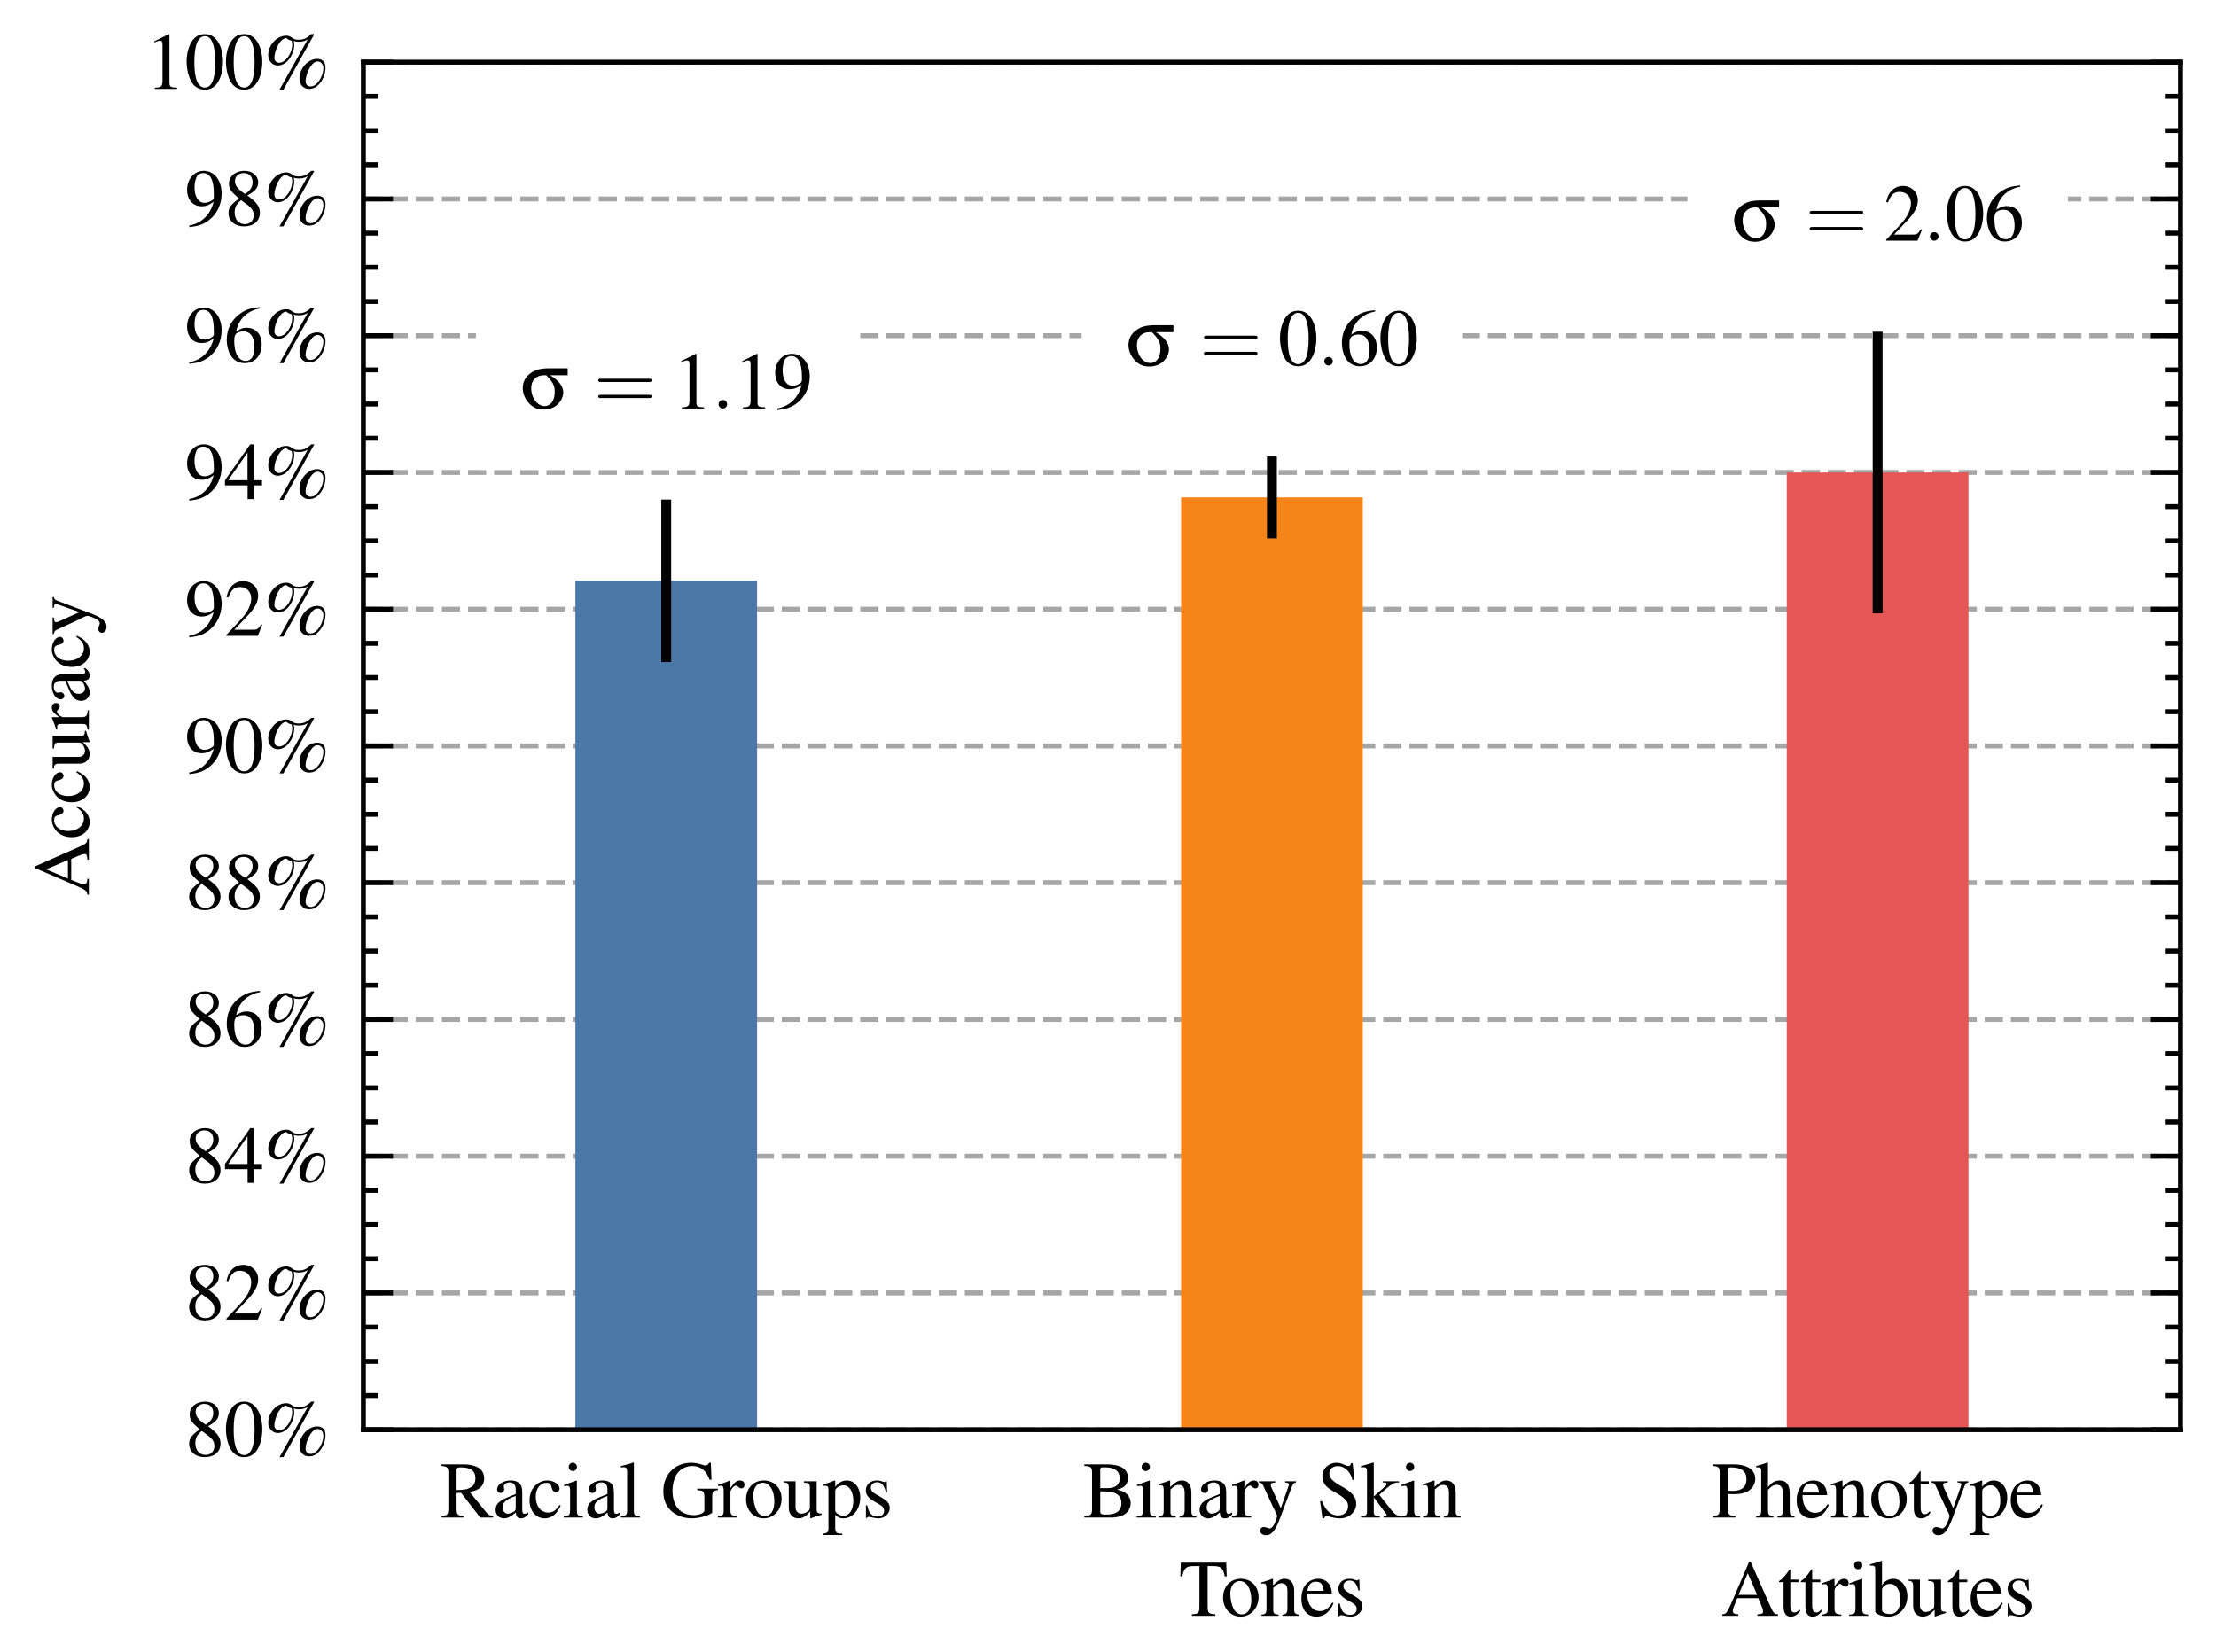 <?xml version="1.0" encoding="utf-8" standalone="no"?>
<!DOCTYPE svg PUBLIC "-//W3C//DTD SVG 1.1//EN"
  "http://www.w3.org/Graphics/SVG/1.1/DTD/svg11.dtd">
<svg height="167.424pt" version="1.1" viewBox="0 0 224.563 167.424" width="224.563pt" xmlns="http://www.w3.org/2000/svg" xmlns:xlink="http://www.w3.org/1999/xlink">
 <defs>
  <style type="text/css">*{stroke-linecap:butt;stroke-linejoin:round;}</style>
 </defs>
 <g id="figure_1">
  <g id="patch_1">
   <path d="M 0 167.424 
L 224.563 167.424 
L 224.563 0 
L 0 0 
z
" style="fill:#ffffff;"/>
  </g>
  <g id="axes_1">
   <g id="patch_2">
    <path d="M 36.823 144.902 
L 220.963 144.902 
L 220.963 6.302 
L 36.823 6.302 
z
" style="fill:#ffffff;"/>
   </g>
   <g id="matplotlib.axis_1">
    <g id="xtick_1">
     <g id="line2d_1">
      <path clip-path="url(#p37cbf5ead8)" d="M 67.513 144.902 
L 67.513 6.302 
" style="fill:none;stroke:#ffffff;stroke-dasharray:1.85,0.8;stroke-dashoffset:0;stroke-opacity:0.35;stroke-width:0.5;"/>
     </g>
     <g id="line2d_2"/>
     <g id="line2d_3"/>
     <g id="text_1">
      <!-- Racial Groups -->
      <g transform="translate(44.604 153.805)scale(0.08 -0.08)">
       <defs>
        <path d="M 4218 121 
C 3974 140 3846 204 3661 421 
L 2342 2035 
C 2771 2118 2963 2194 3174 2366 
C 3379 2532 3501 2800 3501 3100 
C 3501 3374 3418 3610 3251 3795 
C 3008 4057 2477 4224 1875 4224 
L 109 4224 
L 109 4102 
C 589 4051 653 3981 653 3528 
L 653 765 
C 653 236 589 159 109 121 
L 109 0 
L 1882 0 
L 1882 121 
C 1389 153 1306 236 1306 695 
L 1306 1952 
L 1664 1965 
L 3187 0 
L 4218 0 
L 4218 121 
z
M 1306 3756 
C 1306 3935 1376 3987 1632 3987 
C 2432 3987 2803 3711 2803 3110 
C 2803 2790 2669 2521 2438 2399 
C 2144 2233 1920 2195 1306 2182 
L 1306 3756 
z
" id="NimbusRomNo9L-Regu-52" transform="scale(0.016)"/>
        <path d="M 2829 422 
C 2720 332 2643 300 2547 300 
C 2400 300 2355 390 2355 672 
L 2355 1920 
C 2355 2252 2323 2438 2227 2592 
C 2086 2822 1811 2944 1434 2944 
C 832 2944 358 2630 358 2227 
C 358 2080 486 1952 634 1952 
C 787 1952 922 2080 922 2220 
C 922 2246 915 2278 909 2323 
C 896 2380 890 2432 890 2476 
C 890 2649 1094 2790 1350 2790 
C 1664 2790 1837 2604 1837 2259 
L 1837 1868 
C 851 1472 742 1420 467 1177 
C 326 1049 237 832 237 620 
C 237 217 518 -64 909 -64 
C 1190 -64 1453 70 1843 403 
C 1875 70 1990 -64 2253 -64 
C 2470 -64 2605 12 2829 256 
L 2829 422 
z
M 1837 787 
C 1837 588 1805 531 1670 454 
C 1517 364 1338 307 1203 307 
C 979 307 800 524 800 800 
L 800 825 
C 800 1203 1062 1433 1837 1715 
L 1837 787 
z
" id="NimbusRomNo9L-Regu-61" transform="scale(0.016)"/>
        <path d="M 2547 998 
C 2240 550 2010 396 1645 396 
C 1062 396 653 908 653 1644 
C 653 2303 1005 2758 1523 2758 
C 1754 2758 1837 2687 1901 2451 
L 1939 2310 
C 1990 2131 2106 2015 2240 2015 
C 2406 2015 2547 2137 2547 2284 
C 2547 2643 2099 2944 1562 2944 
C 1248 2944 922 2815 659 2585 
C 339 2303 160 1868 160 1363 
C 160 531 666 -64 1376 -64 
C 1664 -64 1920 38 2150 236 
C 2323 390 2445 563 2637 940 
L 2547 998 
z
" id="NimbusRomNo9L-Regu-63" transform="scale(0.016)"/>
        <path d="M 1120 2944 
L 128 2592 
L 128 2496 
L 179 2502 
C 256 2515 339 2521 397 2521 
C 550 2521 608 2419 608 2137 
L 608 652 
C 608 192 544 121 102 96 
L 102 0 
L 1619 0 
L 1619 96 
C 1197 128 1146 192 1146 652 
L 1146 2924 
L 1120 2944 
z
M 819 4352 
C 646 4352 499 4204 499 4025 
C 499 3846 640 3699 819 3699 
C 1005 3699 1152 3839 1152 4025 
C 1152 4204 1005 4352 819 4352 
z
" id="NimbusRomNo9L-Regu-69" transform="scale(0.016)"/>
        <path d="M 122 3987 
L 160 3987 
C 230 3993 307 4000 358 4000 
C 563 4000 627 3910 627 3609 
L 627 556 
C 627 211 538 128 134 96 
L 134 0 
L 1645 0 
L 1645 96 
C 1242 121 1165 185 1165 537 
L 1165 4358 
L 1139 4371 
C 806 4262 563 4198 122 4089 
L 122 3987 
z
" id="NimbusRomNo9L-Regu-6c" transform="scale(0.016)"/>
        <path d="M 4538 2291 
L 2906 2291 
L 2906 2176 
C 3181 2156 3258 2137 3334 2086 
C 3430 2028 3469 1881 3469 1606 
L 3469 569 
C 3469 364 3078 192 2618 192 
C 1574 192 934 921 934 2112 
C 934 2713 1114 3296 1395 3609 
C 1677 3923 2074 4095 2509 4095 
C 2867 4095 3181 3974 3430 3744 
C 3622 3565 3725 3392 3885 3001 
L 4032 3001 
L 3981 4352 
L 3840 4352 
C 3802 4230 3686 4140 3552 4140 
C 3488 4140 3386 4159 3270 4204 
C 2982 4300 2688 4352 2400 4352 
C 1120 4352 205 3411 205 2105 
C 205 1478 378 998 736 620 
C 1165 179 1779 -64 2483 -64 
C 3034 -64 3834 160 4090 384 
L 4090 1683 
C 4090 2060 4166 2144 4538 2176 
L 4538 2291 
z
" id="NimbusRomNo9L-Regu-47" transform="scale(0.016)"/>
        <path d="M 45 2496 
C 134 2515 192 2521 269 2521 
C 429 2521 486 2419 486 2137 
L 486 537 
C 486 217 442 172 32 96 
L 32 0 
L 1568 0 
L 1568 96 
C 1133 115 1024 211 1024 576 
L 1024 2016 
C 1024 2220 1299 2540 1472 2540 
C 1510 2540 1568 2508 1638 2444 
C 1741 2355 1811 2316 1894 2316 
C 2048 2316 2144 2425 2144 2604 
C 2144 2815 2010 2944 1792 2944 
C 1523 2944 1338 2796 1024 2342 
L 1024 2931 
L 992 2944 
C 653 2803 422 2720 45 2598 
L 45 2496 
z
" id="NimbusRomNo9L-Regu-72" transform="scale(0.016)"/>
        <path d="M 1600 2944 
C 768 2944 186 2329 186 1446 
C 186 582 781 -64 1587 -64 
C 2394 -64 3008 614 3008 1497 
C 3008 2336 2419 2944 1600 2944 
z
M 1517 2764 
C 2054 2764 2432 2150 2432 1273 
C 2432 550 2144 115 1664 115 
C 1414 115 1178 268 1043 524 
C 864 857 762 1305 762 1760 
C 762 2368 1062 2764 1517 2764 
z
" id="NimbusRomNo9L-Regu-6f" transform="scale(0.016)"/>
        <path d="M 3066 319 
L 3034 319 
C 2739 319 2669 390 2669 684 
L 2669 2880 
L 1658 2880 
L 1658 2771 
C 2054 2752 2131 2688 2131 2368 
L 2131 864 
C 2131 684 2099 595 2010 524 
C 1837 384 1638 307 1446 307 
C 1197 307 992 524 992 793 
L 992 2880 
L 58 2880 
L 58 2790 
C 365 2771 454 2675 454 2380 
L 454 768 
C 454 262 762 -64 1229 -64 
C 1466 -64 1715 38 1888 211 
L 2163 486 
L 2163 -45 
L 2189 -64 
C 2509 64 2739 134 3066 224 
L 3066 319 
z
" id="NimbusRomNo9L-Regu-75" transform="scale(0.016)"/>
        <path d="M 58 2515 
C 115 2521 160 2521 218 2521 
C 435 2521 480 2457 480 2157 
L 480 -839 
C 480 -1172 410 -1242 32 -1280 
L 32 -1389 
L 1581 -1389 
L 1581 -1280 
C 1101 -1274 1018 -1203 1018 -798 
L 1018 211 
C 1242 0 1395 -64 1664 -64 
C 2419 -64 3008 652 3008 1580 
C 3008 2374 2560 2944 1939 2944 
C 1581 2944 1299 2783 1018 2438 
L 1018 2931 
L 979 2944 
C 634 2809 410 2726 58 2617 
L 58 2515 
z
M 1018 2137 
C 1018 2329 1376 2559 1670 2559 
C 2144 2559 2458 2073 2458 1331 
C 2458 620 2144 140 1683 140 
C 1382 140 1018 371 1018 563 
L 1018 2137 
z
" id="NimbusRomNo9L-Regu-70" transform="scale(0.016)"/>
        <path d="M 2016 2009 
L 1990 2880 
L 1920 2880 
L 1907 2867 
C 1850 2822 1843 2815 1818 2815 
C 1779 2815 1715 2828 1645 2860 
C 1504 2918 1363 2944 1197 2944 
C 691 2944 326 2617 326 2155 
C 326 1796 531 1539 1075 1231 
L 1446 1019 
C 1670 891 1779 737 1779 538 
C 1779 256 1574 76 1248 76 
C 1030 76 832 160 710 301 
C 576 461 518 609 435 974 
L 333 974 
L 333 -26 
L 416 -26 
C 461 38 486 51 563 51 
C 621 51 710 38 858 0 
C 1037 -39 1210 -64 1325 -64 
C 1818 -64 2227 307 2227 756 
C 2227 1077 2074 1289 1690 1520 
L 998 1930 
C 819 2033 723 2193 723 2366 
C 723 2623 922 2803 1216 2803 
C 1581 2803 1773 2585 1920 2014 
L 2016 2009 
z
" id="NimbusRomNo9L-Regu-73" transform="scale(0.016)"/>
       </defs>
       <use transform="scale(0.996)" xlink:href="#NimbusRomNo9L-Regu-52"/>
       <use transform="translate(66.45 0)scale(0.996)" xlink:href="#NimbusRomNo9L-Regu-61"/>
       <use transform="translate(110.684 0)scale(0.996)" xlink:href="#NimbusRomNo9L-Regu-63"/>
       <use transform="translate(154.917 0)scale(0.996)" xlink:href="#NimbusRomNo9L-Regu-69"/>
       <use transform="translate(182.612 0)scale(0.996)" xlink:href="#NimbusRomNo9L-Regu-61"/>
       <use transform="translate(226.846 0)scale(0.996)" xlink:href="#NimbusRomNo9L-Regu-6c"/>
       <use transform="translate(279.448 0)scale(0.996)" xlink:href="#NimbusRomNo9L-Regu-47"/>
       <use transform="translate(351.378 0)scale(0.996)" xlink:href="#NimbusRomNo9L-Regu-72"/>
       <use transform="translate(384.553 0)scale(0.996)" xlink:href="#NimbusRomNo9L-Regu-6f"/>
       <use transform="translate(434.366 0)scale(0.996)" xlink:href="#NimbusRomNo9L-Regu-75"/>
       <use transform="translate(484.179 0)scale(0.996)" xlink:href="#NimbusRomNo9L-Regu-70"/>
       <use transform="translate(533.992 0)scale(0.996)" xlink:href="#NimbusRomNo9L-Regu-73"/>
      </g>
     </g>
    </g>
    <g id="xtick_2">
     <g id="line2d_4">
      <path clip-path="url(#p37cbf5ead8)" d="M 128.893 144.902 
L 128.893 6.302 
" style="fill:none;stroke:#ffffff;stroke-dasharray:1.85,0.8;stroke-dashoffset:0;stroke-opacity:0.35;stroke-width:0.5;"/>
     </g>
     <g id="line2d_5"/>
     <g id="line2d_6"/>
     <g id="text_2">
      <!-- \begin{center}Binary Skin\\Tones\end{center} -->
      <g transform="translate(109.741 153.805)scale(0.08 -0.08)">
       <defs>
        <path d="M 109 4224 
L 109 4102 
C 646 4070 723 4000 723 3528 
L 723 695 
C 723 223 640 140 109 121 
L 109 0 
L 2246 0 
C 2746 0 3200 134 3437 351 
C 3667 555 3795 842 3795 1148 
C 3795 1429 3680 1684 3482 1869 
C 3290 2041 3117 2118 2701 2220 
C 3034 2303 3168 2367 3322 2500 
C 3482 2641 3578 2877 3578 3138 
C 3578 3853 3008 4224 1901 4224 
L 109 4224 
z
M 1376 2080 
C 1997 2080 2291 2048 2522 1952 
C 2886 1799 3059 1544 3059 1142 
C 3059 798 2925 549 2669 402 
C 2464 287 2202 236 1779 236 
C 1466 236 1376 294 1376 498 
L 1376 2080 
z
M 1376 2335 
L 1376 3795 
C 1376 3929 1421 3987 1517 3987 
L 1798 3987 
C 2534 3987 2925 3680 2925 3113 
C 2925 2615 2586 2335 1984 2335 
L 1376 2335 
z
" id="NimbusRomNo9L-Regu-42" transform="scale(0.016)"/>
        <path d="M 102 2547 
C 141 2566 205 2572 275 2572 
C 454 2572 512 2476 512 2163 
L 512 576 
C 512 211 442 121 115 96 
L 115 0 
L 1472 0 
L 1472 96 
C 1146 121 1050 198 1050 428 
L 1050 2227 
C 1357 2515 1498 2591 1709 2591 
C 2022 2591 2176 2393 2176 1971 
L 2176 633 
C 2176 230 2093 121 1773 96 
L 1773 0 
L 3104 0 
L 3104 96 
C 2790 128 2714 204 2714 518 
L 2714 1984 
C 2714 2585 2432 2944 1958 2944 
C 1664 2944 1466 2835 1030 2425 
L 1030 2931 
L 986 2944 
C 672 2828 454 2758 102 2655 
L 102 2547 
z
" id="NimbusRomNo9L-Regu-6e" transform="scale(0.016)"/>
        <path d="M 3040 2880 
L 2176 2880 
L 2176 2783 
C 2381 2783 2483 2726 2483 2623 
C 2483 2597 2477 2559 2458 2514 
L 1837 741 
L 1101 2366 
C 1062 2456 1037 2540 1037 2610 
C 1037 2726 1133 2771 1408 2783 
L 1408 2880 
L 90 2880 
L 90 2790 
C 256 2764 365 2694 416 2585 
L 1146 1005 
L 1165 953 
L 1261 761 
C 1440 439 1542 208 1542 112 
C 1542 15 1395 -389 1286 -582 
C 1197 -749 1056 -871 966 -871 
C 928 -871 870 -858 806 -826 
C 685 -781 576 -755 467 -755 
C 320 -755 192 -884 192 -1037 
C 192 -1248 397 -1408 666 -1408 
C 1094 -1408 1402 -1050 1747 -126 
L 2733 2495 
C 2816 2700 2886 2764 3040 2783 
L 3040 2880 
z
" id="NimbusRomNo9L-Regu-79" transform="scale(0.016)"/>
        <path d="M 2861 4313 
L 2726 4313 
C 2701 4166 2630 4095 2522 4095 
C 2458 4095 2349 4121 2240 4172 
C 2003 4300 1766 4352 1562 4352 
C 1286 4352 1005 4243 794 4057 
C 570 3859 454 3590 454 3257 
C 454 2745 736 2387 1453 2009 
C 1914 1766 2246 1504 2406 1260 
C 2464 1177 2496 1043 2496 889 
C 2496 460 2176 166 1709 166 
C 1139 166 736 518 416 1299 
L 269 1299 
L 461 -58 
L 602 -58 
C 608 38 685 128 781 128 
C 851 128 960 102 1082 57 
C 1325 -13 1581 -64 1837 -64 
C 2573 -64 3142 441 3142 1100 
C 3142 1625 2790 2041 1946 2496 
C 1274 2867 1005 3148 1005 3494 
C 1005 3846 1274 4089 1670 4089 
C 1958 4089 2227 3968 2451 3737 
C 2650 3533 2739 3366 2842 2988 
L 3002 2988 
L 2861 4313 
z
" id="NimbusRomNo9L-Regu-53" transform="scale(0.016)"/>
        <path d="M 45 3987 
C 128 3993 186 4000 250 4000 
C 461 4000 525 3916 525 3609 
L 525 524 
C 525 192 506 172 45 96 
L 45 0 
L 1542 0 
L 1542 96 
L 1414 102 
C 1158 115 1062 204 1062 428 
L 1062 1606 
L 1958 409 
L 1978 384 
C 1990 364 2003 345 2022 326 
C 2074 262 2093 224 2093 192 
C 2093 134 2035 96 1958 96 
L 1837 96 
L 1837 0 
L 3232 0 
L 3232 96 
C 2950 115 2752 236 2483 563 
L 1504 1804 
L 1690 1977 
C 2144 2400 2541 2694 2726 2745 
C 2822 2771 2912 2783 3021 2783 
L 3072 2783 
L 3072 2880 
L 1766 2880 
L 1766 2790 
C 2016 2783 2086 2758 2086 2668 
C 2086 2617 2029 2528 1939 2451 
L 1062 1670 
L 1062 4358 
L 1037 4371 
C 794 4294 608 4243 237 4140 
L 45 4089 
L 45 3987 
z
" id="NimbusRomNo9L-Regu-6b" transform="scale(0.016)"/>
        <path d="M 1626 3955 
L 1626 765 
C 1626 223 1555 153 1024 121 
L 1024 0 
L 2893 0 
L 2893 121 
C 2368 147 2278 230 2278 695 
L 2278 3955 
L 2624 3955 
C 3354 3955 3494 3840 3642 3138 
L 3795 3138 
L 3757 4224 
L 147 4224 
L 109 3138 
L 262 3138 
C 416 3834 563 3955 1280 3955 
L 1626 3955 
z
" id="NimbusRomNo9L-Regu-54" transform="scale(0.016)"/>
        <path d="M 2611 1052 
C 2304 564 2029 377 1619 377 
C 1254 377 979 564 794 930 
C 678 1174 634 1386 621 1779 
L 2592 1779 
C 2541 2193 2477 2377 2317 2580 
C 2125 2809 1830 2944 1498 2944 
C 1178 2944 877 2828 634 2612 
C 333 2351 160 1900 160 1374 
C 160 486 621 -64 1357 -64 
C 1965 -64 2445 313 2714 1007 
L 2611 1052 
z
M 634 1984 
C 704 2478 922 2713 1312 2713 
C 1702 2713 1856 2535 1939 1984 
L 634 1984 
z
" id="NimbusRomNo9L-Regu-65" transform="scale(0.016)"/>
       </defs>
       <use transform="scale(0.996)" xlink:href="#NimbusRomNo9L-Regu-42"/>
       <use transform="translate(66.45 0)scale(0.996)" xlink:href="#NimbusRomNo9L-Regu-69"/>
       <use transform="translate(94.145 0)scale(0.996)" xlink:href="#NimbusRomNo9L-Regu-6e"/>
       <use transform="translate(143.958 0)scale(0.996)" xlink:href="#NimbusRomNo9L-Regu-61"/>
       <use transform="translate(188.192 0)scale(0.996)" xlink:href="#NimbusRomNo9L-Regu-72"/>
       <use transform="translate(221.367 0)scale(0.996)" xlink:href="#NimbusRomNo9L-Regu-79"/>
       <use transform="translate(296.087 0)scale(0.996)" xlink:href="#NimbusRomNo9L-Regu-53"/>
       <use transform="translate(351.479 0)scale(0.996)" xlink:href="#NimbusRomNo9L-Regu-6b"/>
       <use transform="translate(401.292 0)scale(0.996)" xlink:href="#NimbusRomNo9L-Regu-69"/>
       <use transform="translate(428.987 0)scale(0.996)" xlink:href="#NimbusRomNo9L-Regu-6e"/>
       <use transform="translate(121.642 -124.533)scale(0.996)" xlink:href="#NimbusRomNo9L-Regu-54"/>
       <use transform="translate(174.544 -124.533)scale(0.996)" xlink:href="#NimbusRomNo9L-Regu-6f"/>
       <use transform="translate(224.358 -124.533)scale(0.996)" xlink:href="#NimbusRomNo9L-Regu-6e"/>
       <use transform="translate(274.171 -124.533)scale(0.996)" xlink:href="#NimbusRomNo9L-Regu-65"/>
       <use transform="translate(318.404 -124.533)scale(0.996)" xlink:href="#NimbusRomNo9L-Regu-73"/>
      </g>
     </g>
    </g>
    <g id="xtick_3">
     <g id="line2d_7">
      <path clip-path="url(#p37cbf5ead8)" d="M 190.273 144.902 
L 190.273 6.302 
" style="fill:none;stroke:#ffffff;stroke-dasharray:1.85,0.8;stroke-dashoffset:0;stroke-opacity:0.35;stroke-width:0.5;"/>
     </g>
     <g id="line2d_8"/>
     <g id="line2d_9"/>
     <g id="text_3">
      <!-- \begin{center}Phenotype\\Attributes\end{center} -->
      <g transform="translate(173.449 153.805)scale(0.08 -0.08)">
       <defs>
        <path d="M 1293 1875 
C 1459 1862 1568 1855 1734 1855 
C 2234 1855 2579 1919 2854 2073 
C 3238 2276 3469 2661 3469 3077 
C 3469 3343 3379 3583 3206 3766 
C 2950 4044 2394 4224 1792 4224 
L 102 4224 
L 102 4102 
C 576 4051 640 3987 640 3528 
L 640 765 
C 640 230 589 166 102 121 
L 102 0 
L 1894 0 
L 1894 121 
C 1389 140 1293 230 1293 695 
L 1293 1875 
z
M 1293 3772 
C 1293 3942 1338 3987 1510 3987 
C 2374 3987 2771 3690 2771 3040 
C 2771 2427 2394 2112 1658 2112 
C 1530 2112 1440 2118 1293 2130 
L 1293 3772 
z
" id="NimbusRomNo9L-Regu-50" transform="scale(0.016)"/>
        <path d="M 1005 2195 
C 1274 2489 1466 2598 1715 2598 
C 2035 2598 2195 2368 2195 1920 
L 2195 652 
C 2195 217 2131 134 1760 96 
L 1760 0 
L 3117 0 
L 3117 96 
C 2771 160 2733 211 2733 652 
L 2733 1926 
C 2733 2598 2464 2944 1946 2944 
C 1568 2944 1299 2790 1005 2406 
L 1005 4352 
L 973 4371 
C 755 4294 595 4243 237 4140 
L 64 4089 
L 64 3987 
C 90 3993 109 3993 141 3993 
C 416 3993 467 3942 467 3667 
L 467 652 
C 467 204 429 147 58 96 
L 58 0 
L 1440 0 
L 1440 96 
C 1069 134 1005 211 1005 652 
L 1005 2195 
z
" id="NimbusRomNo9L-Regu-68" transform="scale(0.016)"/>
        <path d="M 1632 2880 
L 986 2880 
L 986 3622 
C 986 3686 979 3705 941 3705 
C 896 3648 858 3590 813 3526 
C 570 3174 294 2867 192 2841 
C 122 2796 83 2751 83 2719 
C 83 2700 90 2687 109 2675 
L 448 2675 
L 448 748 
C 448 211 640 -64 1018 -64 
C 1331 -64 1574 89 1786 422 
L 1702 492 
C 1568 332 1459 268 1318 268 
C 1082 268 986 441 986 844 
L 986 2675 
L 1632 2675 
L 1632 2880 
z
" id="NimbusRomNo9L-Regu-74" transform="scale(0.016)"/>
        <path d="M 4518 121 
C 4230 141 4166 205 3942 686 
L 2349 4288 
L 2221 4288 
L 890 1187 
C 480 238 403 134 96 121 
L 96 0 
L 1363 0 
L 1363 121 
C 1056 121 928 205 928 387 
C 928 465 947 556 979 641 
L 1274 1401 
L 2950 1401 
L 3213 777 
C 3290 602 3334 433 3334 342 
C 3334 179 3226 128 2886 121 
L 2886 0 
L 4518 0 
L 4518 121 
z
M 1382 1664 
L 2118 3392 
L 2861 1664 
L 1382 1664 
z
" id="NimbusRomNo9L-Regu-41" transform="scale(0.016)"/>
        <path d="M 979 4358 
L 947 4371 
C 678 4275 506 4224 205 4140 
L 19 4089 
L 19 3987 
C 58 3993 83 3993 128 3993 
C 384 3993 442 3936 442 3667 
L 442 345 
C 442 147 986 -64 1498 -64 
C 2342 -64 2995 639 2995 1555 
C 2995 2342 2509 2944 1869 2944 
C 1478 2944 1107 2713 979 2399 
L 979 4358 
z
M 979 2060 
C 979 2310 1280 2540 1613 2540 
C 2112 2540 2432 2041 2432 1260 
C 2432 550 2125 140 1600 140 
C 1267 140 979 287 979 447 
L 979 2060 
z
" id="NimbusRomNo9L-Regu-62" transform="scale(0.016)"/>
       </defs>
       <use transform="scale(0.996)" xlink:href="#NimbusRomNo9L-Regu-50"/>
       <use transform="translate(55.392 0)scale(0.996)" xlink:href="#NimbusRomNo9L-Regu-68"/>
       <use transform="translate(105.205 0)scale(0.996)" xlink:href="#NimbusRomNo9L-Regu-65"/>
       <use transform="translate(149.438 0)scale(0.996)" xlink:href="#NimbusRomNo9L-Regu-6e"/>
       <use transform="translate(199.252 0)scale(0.996)" xlink:href="#NimbusRomNo9L-Regu-6f"/>
       <use transform="translate(249.065 0)scale(0.996)" xlink:href="#NimbusRomNo9L-Regu-74"/>
       <use transform="translate(276.76 0)scale(0.996)" xlink:href="#NimbusRomNo9L-Regu-79"/>
       <use transform="translate(326.573 0)scale(0.996)" xlink:href="#NimbusRomNo9L-Regu-70"/>
       <use transform="translate(376.386 0)scale(0.996)" xlink:href="#NimbusRomNo9L-Regu-65"/>
       <use transform="translate(12.056 -124.533)scale(0.996)" xlink:href="#NimbusRomNo9L-Regu-41"/>
       <use transform="translate(83.986 -124.533)scale(0.996)" xlink:href="#NimbusRomNo9L-Regu-74"/>
       <use transform="translate(111.681 -124.533)scale(0.996)" xlink:href="#NimbusRomNo9L-Regu-74"/>
       <use transform="translate(139.377 -124.533)scale(0.996)" xlink:href="#NimbusRomNo9L-Regu-72"/>
       <use transform="translate(172.552 -124.533)scale(0.996)" xlink:href="#NimbusRomNo9L-Regu-69"/>
       <use transform="translate(200.247 -124.533)scale(0.996)" xlink:href="#NimbusRomNo9L-Regu-62"/>
       <use transform="translate(248.068 -124.533)scale(0.996)" xlink:href="#NimbusRomNo9L-Regu-75"/>
       <use transform="translate(297.881 -124.533)scale(0.996)" xlink:href="#NimbusRomNo9L-Regu-74"/>
       <use transform="translate(325.576 -124.533)scale(0.996)" xlink:href="#NimbusRomNo9L-Regu-65"/>
       <use transform="translate(369.81 -124.533)scale(0.996)" xlink:href="#NimbusRomNo9L-Regu-73"/>
      </g>
     </g>
    </g>
    <g id="xtick_4">
     <g id="line2d_10"/>
     <g id="line2d_11"/>
    </g>
    <g id="xtick_5">
     <g id="line2d_12"/>
     <g id="line2d_13"/>
    </g>
    <g id="xtick_6">
     <g id="line2d_14"/>
     <g id="line2d_15"/>
    </g>
    <g id="xtick_7">
     <g id="line2d_16"/>
     <g id="line2d_17"/>
    </g>
    <g id="xtick_8">
     <g id="line2d_18"/>
     <g id="line2d_19"/>
    </g>
    <g id="xtick_9">
     <g id="line2d_20"/>
     <g id="line2d_21"/>
    </g>
    <g id="xtick_10">
     <g id="line2d_22"/>
     <g id="line2d_23"/>
    </g>
    <g id="xtick_11">
     <g id="line2d_24"/>
     <g id="line2d_25"/>
    </g>
    <g id="xtick_12">
     <g id="line2d_26"/>
     <g id="line2d_27"/>
    </g>
    <g id="xtick_13">
     <g id="line2d_28"/>
     <g id="line2d_29"/>
    </g>
    <g id="xtick_14">
     <g id="line2d_30"/>
     <g id="line2d_31"/>
    </g>
    <g id="xtick_15">
     <g id="line2d_32"/>
     <g id="line2d_33"/>
    </g>
   </g>
   <g id="matplotlib.axis_2">
    <g id="ytick_1">
     <g id="line2d_34">
      <path clip-path="url(#p37cbf5ead8)" d="M 36.823 144.902 
L 220.963 144.902 
" style="fill:none;stroke:#000000;stroke-dasharray:1.85,0.8;stroke-dashoffset:0;stroke-opacity:0.35;stroke-width:0.5;"/>
     </g>
     <g id="line2d_35">
      <defs>
       <path d="M 0 0 
L 3 0 
" id="mddcc205ebd" style="stroke:#000000;stroke-width:0.5;"/>
      </defs>
      <g>
       <use style="stroke:#000000;stroke-width:0.5;" x="36.823" xlink:href="#mddcc205ebd" y="144.902"/>
      </g>
     </g>
     <g id="line2d_36">
      <defs>
       <path d="M 0 0 
L -3 0 
" id="m60b302b17a" style="stroke:#000000;stroke-width:0.5;"/>
      </defs>
      <g>
       <use style="stroke:#000000;stroke-width:0.5;" x="220.963" xlink:href="#m60b302b17a" y="144.902"/>
      </g>
     </g>
     <g id="text_4">
      <!-- $80\%$ -->
      <g transform="translate(18.714 147.604)scale(0.08 -0.08)">
       <defs>
        <path d="M 1856 2400 
C 2490 2739 2714 3008 2714 3443 
C 2714 3968 2253 4352 1613 4352 
C 915 4352 397 3923 397 3341 
C 397 2924 518 2739 1190 2150 
C 499 1625 358 1427 358 992 
C 358 371 864 -64 1587 -64 
C 2355 -64 2848 358 2848 1017 
C 2848 1510 2630 1824 1856 2400 
z
M 1741 1740 
C 2208 1408 2362 1177 2362 819 
C 2362 403 2074 115 1658 115 
C 1171 115 845 486 845 1043 
C 845 1452 986 1721 1357 2022 
L 1741 1740 
z
M 1670 2515 
C 1101 2886 870 3180 870 3539 
C 870 3910 1158 4172 1562 4172 
C 1997 4172 2272 3891 2272 3449 
C 2272 3084 2093 2796 1728 2553 
C 1696 2534 1696 2534 1670 2515 
z
" id="NimbusRomNo9L-Regu-38" transform="scale(0.016)"/>
        <path d="M 1626 4352 
C 1274 4352 1005 4243 768 4019 
C 397 3661 154 2924 154 2176 
C 154 1478 365 729 666 371 
C 902 89 1229 -64 1600 -64 
C 1926 -64 2202 44 2432 268 
C 2803 620 3046 1363 3046 2137 
C 3046 3449 2464 4352 1626 4352 
z
M 1606 4185 
C 2144 4185 2432 3462 2432 2124 
C 2432 787 2150 102 1600 102 
C 1050 102 768 787 768 2118 
C 768 3475 1056 4185 1606 4185 
z
" id="NimbusRomNo9L-Regu-30" transform="scale(0.016)"/>
        <path d="M 4282 2380 
C 3558 2380 2874 1630 2874 827 
C 2874 326 3181 0 3642 0 
C 3930 0 4166 102 4390 326 
C 4730 673 4941 1193 4941 1694 
C 4941 2131 4698 2380 4282 2380 
z
M 4326 2176 
C 4570 2176 4774 1944 4774 1662 
C 4774 1296 4614 859 4371 558 
C 4166 301 3981 192 3750 192 
C 3520 192 3360 358 3360 602 
C 3360 943 3539 1469 3776 1803 
C 3949 2060 4128 2176 4326 2176 
z
M 4058 4352 
L 3808 4352 
C 3462 4017 3206 3904 2810 3904 
C 2554 3904 2406 3950 2253 4084 
C 2086 4191 2003 4224 1805 4224 
C 1075 4224 390 3487 390 2671 
C 390 2221 730 1856 1146 1856 
C 1421 1856 1709 1984 1920 2208 
C 2253 2549 2458 3056 2458 3525 
C 2458 3615 2445 3692 2413 3807 
C 2528 3763 2643 3743 2829 3743 
C 3110 3743 3277 3788 3533 3930 
L 1286 -64 
L 1594 -64 
L 4058 4352 
z
M 2240 3862 
C 2278 3733 2298 3636 2298 3546 
C 2298 2816 1773 2073 1254 2073 
C 1030 2073 877 2235 877 2467 
C 877 2738 1005 3177 1178 3500 
C 1363 3814 1606 4031 1805 4031 
C 1837 4031 1850 4025 1888 3993 
C 1978 3910 2054 3878 2240 3827 
L 2240 3862 
z
" id="NimbusRomNo9L-Regu-25" transform="scale(0.016)"/>
       </defs>
       <use transform="scale(0.996)" xlink:href="#NimbusRomNo9L-Regu-38"/>
       <use transform="translate(49.813 0)scale(0.996)" xlink:href="#NimbusRomNo9L-Regu-30"/>
       <use transform="translate(99.626 0)scale(0.996)" xlink:href="#NimbusRomNo9L-Regu-25"/>
      </g>
     </g>
    </g>
    <g id="ytick_2">
     <g id="line2d_37">
      <path clip-path="url(#p37cbf5ead8)" d="M 36.823 131.042 
L 220.963 131.042 
" style="fill:none;stroke:#000000;stroke-dasharray:1.85,0.8;stroke-dashoffset:0;stroke-opacity:0.35;stroke-width:0.5;"/>
     </g>
     <g id="line2d_38">
      <g>
       <use style="stroke:#000000;stroke-width:0.5;" x="36.823" xlink:href="#mddcc205ebd" y="131.042"/>
      </g>
     </g>
     <g id="line2d_39">
      <g>
       <use style="stroke:#000000;stroke-width:0.5;" x="220.963" xlink:href="#m60b302b17a" y="131.042"/>
      </g>
     </g>
     <g id="text_5">
      <!-- $82\%$ -->
      <g transform="translate(18.714 133.744)scale(0.08 -0.08)">
       <defs>
        <path d="M 3040 879 
L 2957 912 
C 2720 544 2637 486 2349 486 
L 819 486 
L 1894 1621 
C 2464 2221 2714 2711 2714 3214 
C 2714 3858 2195 4352 1530 4352 
C 1178 4352 845 4211 608 3955 
C 403 3736 307 3530 198 3072 
L 333 3039 
C 589 3671 819 3878 1261 3878 
C 1798 3878 2163 3510 2163 2969 
C 2163 2466 1869 1866 1331 1292 
L 192 76 
L 192 0 
L 2688 0 
L 3040 879 
z
" id="NimbusRomNo9L-Regu-32" transform="scale(0.016)"/>
       </defs>
       <use transform="scale(0.996)" xlink:href="#NimbusRomNo9L-Regu-38"/>
       <use transform="translate(49.813 0)scale(0.996)" xlink:href="#NimbusRomNo9L-Regu-32"/>
       <use transform="translate(99.626 0)scale(0.996)" xlink:href="#NimbusRomNo9L-Regu-25"/>
      </g>
     </g>
    </g>
    <g id="ytick_3">
     <g id="line2d_40">
      <path clip-path="url(#p37cbf5ead8)" d="M 36.823 117.182 
L 220.963 117.182 
" style="fill:none;stroke:#000000;stroke-dasharray:1.85,0.8;stroke-dashoffset:0;stroke-opacity:0.35;stroke-width:0.5;"/>
     </g>
     <g id="line2d_41">
      <g>
       <use style="stroke:#000000;stroke-width:0.5;" x="36.823" xlink:href="#mddcc205ebd" y="117.182"/>
      </g>
     </g>
     <g id="line2d_42">
      <g>
       <use style="stroke:#000000;stroke-width:0.5;" x="220.963" xlink:href="#m60b302b17a" y="117.182"/>
      </g>
     </g>
     <g id="text_6">
      <!-- $84\%$ -->
      <g transform="translate(18.714 119.884)scale(0.08 -0.08)">
       <defs>
        <path d="M 3021 1497 
L 2368 1497 
L 2368 4352 
L 2086 4352 
L 77 1497 
L 77 1088 
L 1875 1088 
L 1875 0 
L 2368 0 
L 2368 1088 
L 3021 1088 
L 3021 1497 
z
M 1869 1497 
L 333 1497 
L 1869 3697 
L 1869 1497 
z
" id="NimbusRomNo9L-Regu-34" transform="scale(0.016)"/>
       </defs>
       <use transform="scale(0.996)" xlink:href="#NimbusRomNo9L-Regu-38"/>
       <use transform="translate(49.813 0)scale(0.996)" xlink:href="#NimbusRomNo9L-Regu-34"/>
       <use transform="translate(99.626 0)scale(0.996)" xlink:href="#NimbusRomNo9L-Regu-25"/>
      </g>
     </g>
    </g>
    <g id="ytick_4">
     <g id="line2d_43">
      <path clip-path="url(#p37cbf5ead8)" d="M 36.823 103.322 
L 220.963 103.322 
" style="fill:none;stroke:#000000;stroke-dasharray:1.85,0.8;stroke-dashoffset:0;stroke-opacity:0.35;stroke-width:0.5;"/>
     </g>
     <g id="line2d_44">
      <g>
       <use style="stroke:#000000;stroke-width:0.5;" x="36.823" xlink:href="#mddcc205ebd" y="103.322"/>
      </g>
     </g>
     <g id="line2d_45">
      <g>
       <use style="stroke:#000000;stroke-width:0.5;" x="220.963" xlink:href="#m60b302b17a" y="103.322"/>
      </g>
     </g>
     <g id="text_7">
      <!-- $86\%$ -->
      <g transform="translate(18.714 106.024)scale(0.08 -0.08)">
       <defs>
        <path d="M 2854 4390 
C 2125 4326 1754 4204 1286 3878 
C 595 3385 218 2655 218 1801 
C 218 1248 390 688 666 369 
C 909 89 1254 -64 1651 -64 
C 2445 -64 2995 541 2995 1420 
C 2995 2234 2528 2752 1792 2752 
C 1510 2752 1376 2707 973 2463 
C 1146 3430 1862 4121 2867 4288 
L 2854 4390 
z
M 1549 2457 
C 2099 2457 2419 1999 2419 1203 
C 2419 503 2170 115 1722 115 
C 1158 115 813 713 813 1700 
C 813 2024 864 2203 992 2298 
C 1126 2400 1325 2457 1549 2457 
z
" id="NimbusRomNo9L-Regu-36" transform="scale(0.016)"/>
       </defs>
       <use transform="scale(0.996)" xlink:href="#NimbusRomNo9L-Regu-38"/>
       <use transform="translate(49.813 0)scale(0.996)" xlink:href="#NimbusRomNo9L-Regu-36"/>
       <use transform="translate(99.626 0)scale(0.996)" xlink:href="#NimbusRomNo9L-Regu-25"/>
      </g>
     </g>
    </g>
    <g id="ytick_5">
     <g id="line2d_46">
      <path clip-path="url(#p37cbf5ead8)" d="M 36.823 89.462 
L 220.963 89.462 
" style="fill:none;stroke:#000000;stroke-dasharray:1.85,0.8;stroke-dashoffset:0;stroke-opacity:0.35;stroke-width:0.5;"/>
     </g>
     <g id="line2d_47">
      <g>
       <use style="stroke:#000000;stroke-width:0.5;" x="36.823" xlink:href="#mddcc205ebd" y="89.462"/>
      </g>
     </g>
     <g id="line2d_48">
      <g>
       <use style="stroke:#000000;stroke-width:0.5;" x="220.963" xlink:href="#m60b302b17a" y="89.462"/>
      </g>
     </g>
     <g id="text_8">
      <!-- $88\%$ -->
      <g transform="translate(18.714 92.164)scale(0.08 -0.08)">
       <use transform="scale(0.996)" xlink:href="#NimbusRomNo9L-Regu-38"/>
       <use transform="translate(49.813 0)scale(0.996)" xlink:href="#NimbusRomNo9L-Regu-38"/>
       <use transform="translate(99.626 0)scale(0.996)" xlink:href="#NimbusRomNo9L-Regu-25"/>
      </g>
     </g>
    </g>
    <g id="ytick_6">
     <g id="line2d_49">
      <path clip-path="url(#p37cbf5ead8)" d="M 36.823 75.602 
L 220.963 75.602 
" style="fill:none;stroke:#000000;stroke-dasharray:1.85,0.8;stroke-dashoffset:0;stroke-opacity:0.35;stroke-width:0.5;"/>
     </g>
     <g id="line2d_50">
      <g>
       <use style="stroke:#000000;stroke-width:0.5;" x="36.823" xlink:href="#mddcc205ebd" y="75.602"/>
      </g>
     </g>
     <g id="line2d_51">
      <g>
       <use style="stroke:#000000;stroke-width:0.5;" x="220.963" xlink:href="#m60b302b17a" y="75.602"/>
      </g>
     </g>
     <g id="text_9">
      <!-- $90\%$ -->
      <g transform="translate(18.714 78.304)scale(0.08 -0.08)">
       <defs>
        <path d="M 378 -122 
C 1094 -39 1446 83 1882 396 
C 2547 883 2938 1676 2938 2542 
C 2938 3601 2349 4352 1523 4352 
C 762 4352 192 3704 192 2837 
C 192 2055 653 1536 1344 1536 
C 1696 1536 1965 1638 2304 1901 
C 2042 857 1331 172 358 6 
L 378 -122 
z
M 2317 2292 
C 2317 2164 2291 2106 2221 2048 
C 2042 1894 1805 1811 1574 1811 
C 1088 1811 781 2292 781 3056 
C 781 3421 883 3806 1018 3973 
C 1126 4102 1286 4172 1472 4172 
C 2029 4172 2317 3620 2317 2542 
L 2317 2292 
z
" id="NimbusRomNo9L-Regu-39" transform="scale(0.016)"/>
       </defs>
       <use transform="scale(0.996)" xlink:href="#NimbusRomNo9L-Regu-39"/>
       <use transform="translate(49.813 0)scale(0.996)" xlink:href="#NimbusRomNo9L-Regu-30"/>
       <use transform="translate(99.626 0)scale(0.996)" xlink:href="#NimbusRomNo9L-Regu-25"/>
      </g>
     </g>
    </g>
    <g id="ytick_7">
     <g id="line2d_52">
      <path clip-path="url(#p37cbf5ead8)" d="M 36.823 61.742 
L 220.963 61.742 
" style="fill:none;stroke:#000000;stroke-dasharray:1.85,0.8;stroke-dashoffset:0;stroke-opacity:0.35;stroke-width:0.5;"/>
     </g>
     <g id="line2d_53">
      <g>
       <use style="stroke:#000000;stroke-width:0.5;" x="36.823" xlink:href="#mddcc205ebd" y="61.742"/>
      </g>
     </g>
     <g id="line2d_54">
      <g>
       <use style="stroke:#000000;stroke-width:0.5;" x="220.963" xlink:href="#m60b302b17a" y="61.742"/>
      </g>
     </g>
     <g id="text_10">
      <!-- $92\%$ -->
      <g transform="translate(18.714 64.444)scale(0.08 -0.08)">
       <use transform="scale(0.996)" xlink:href="#NimbusRomNo9L-Regu-39"/>
       <use transform="translate(49.813 0)scale(0.996)" xlink:href="#NimbusRomNo9L-Regu-32"/>
       <use transform="translate(99.626 0)scale(0.996)" xlink:href="#NimbusRomNo9L-Regu-25"/>
      </g>
     </g>
    </g>
    <g id="ytick_8">
     <g id="line2d_55">
      <path clip-path="url(#p37cbf5ead8)" d="M 36.823 47.882 
L 220.963 47.882 
" style="fill:none;stroke:#000000;stroke-dasharray:1.85,0.8;stroke-dashoffset:0;stroke-opacity:0.35;stroke-width:0.5;"/>
     </g>
     <g id="line2d_56">
      <g>
       <use style="stroke:#000000;stroke-width:0.5;" x="36.823" xlink:href="#mddcc205ebd" y="47.882"/>
      </g>
     </g>
     <g id="line2d_57">
      <g>
       <use style="stroke:#000000;stroke-width:0.5;" x="220.963" xlink:href="#m60b302b17a" y="47.882"/>
      </g>
     </g>
     <g id="text_11">
      <!-- $94\%$ -->
      <g transform="translate(18.714 50.584)scale(0.08 -0.08)">
       <use transform="scale(0.996)" xlink:href="#NimbusRomNo9L-Regu-39"/>
       <use transform="translate(49.813 0)scale(0.996)" xlink:href="#NimbusRomNo9L-Regu-34"/>
       <use transform="translate(99.626 0)scale(0.996)" xlink:href="#NimbusRomNo9L-Regu-25"/>
      </g>
     </g>
    </g>
    <g id="ytick_9">
     <g id="line2d_58">
      <path clip-path="url(#p37cbf5ead8)" d="M 36.823 34.022 
L 220.963 34.022 
" style="fill:none;stroke:#000000;stroke-dasharray:1.85,0.8;stroke-dashoffset:0;stroke-opacity:0.35;stroke-width:0.5;"/>
     </g>
     <g id="line2d_59">
      <g>
       <use style="stroke:#000000;stroke-width:0.5;" x="36.823" xlink:href="#mddcc205ebd" y="34.022"/>
      </g>
     </g>
     <g id="line2d_60">
      <g>
       <use style="stroke:#000000;stroke-width:0.5;" x="220.963" xlink:href="#m60b302b17a" y="34.022"/>
      </g>
     </g>
     <g id="text_12">
      <!-- $96\%$ -->
      <g transform="translate(18.714 36.724)scale(0.08 -0.08)">
       <use transform="scale(0.996)" xlink:href="#NimbusRomNo9L-Regu-39"/>
       <use transform="translate(49.813 0)scale(0.996)" xlink:href="#NimbusRomNo9L-Regu-36"/>
       <use transform="translate(99.626 0)scale(0.996)" xlink:href="#NimbusRomNo9L-Regu-25"/>
      </g>
     </g>
    </g>
    <g id="ytick_10">
     <g id="line2d_61">
      <path clip-path="url(#p37cbf5ead8)" d="M 36.823 20.162 
L 220.963 20.162 
" style="fill:none;stroke:#000000;stroke-dasharray:1.85,0.8;stroke-dashoffset:0;stroke-opacity:0.35;stroke-width:0.5;"/>
     </g>
     <g id="line2d_62">
      <g>
       <use style="stroke:#000000;stroke-width:0.5;" x="36.823" xlink:href="#mddcc205ebd" y="20.162"/>
      </g>
     </g>
     <g id="line2d_63">
      <g>
       <use style="stroke:#000000;stroke-width:0.5;" x="220.963" xlink:href="#m60b302b17a" y="20.162"/>
      </g>
     </g>
     <g id="text_13">
      <!-- $98\%$ -->
      <g transform="translate(18.714 22.864)scale(0.08 -0.08)">
       <use transform="scale(0.996)" xlink:href="#NimbusRomNo9L-Regu-39"/>
       <use transform="translate(49.813 0)scale(0.996)" xlink:href="#NimbusRomNo9L-Regu-38"/>
       <use transform="translate(99.626 0)scale(0.996)" xlink:href="#NimbusRomNo9L-Regu-25"/>
      </g>
     </g>
    </g>
    <g id="ytick_11">
     <g id="line2d_64">
      <path clip-path="url(#p37cbf5ead8)" d="M 36.823 6.302 
L 220.963 6.302 
" style="fill:none;stroke:#000000;stroke-dasharray:1.85,0.8;stroke-dashoffset:0;stroke-opacity:0.35;stroke-width:0.5;"/>
     </g>
     <g id="line2d_65">
      <g>
       <use style="stroke:#000000;stroke-width:0.5;" x="36.823" xlink:href="#mddcc205ebd" y="6.302"/>
      </g>
     </g>
     <g id="line2d_66">
      <g>
       <use style="stroke:#000000;stroke-width:0.5;" x="220.963" xlink:href="#m60b302b17a" y="6.302"/>
      </g>
     </g>
     <g id="text_14">
      <!-- $100\%$ -->
      <g transform="translate(14.729 9.004)scale(0.08 -0.08)">
       <defs>
        <path d="M 1862 4352 
L 710 3776 
L 710 3686 
C 787 3718 858 3743 883 3756 
C 998 3801 1107 3826 1171 3826 
C 1306 3826 1363 3731 1363 3525 
L 1363 599 
C 1363 386 1312 238 1210 179 
C 1114 121 1024 102 755 96 
L 755 0 
L 2522 0 
L 2522 96 
C 2016 102 1914 167 1914 477 
L 1914 4339 
L 1862 4352 
z
" id="NimbusRomNo9L-Regu-31" transform="scale(0.016)"/>
       </defs>
       <use transform="scale(0.996)" xlink:href="#NimbusRomNo9L-Regu-31"/>
       <use transform="translate(49.813 0)scale(0.996)" xlink:href="#NimbusRomNo9L-Regu-30"/>
       <use transform="translate(99.626 0)scale(0.996)" xlink:href="#NimbusRomNo9L-Regu-30"/>
       <use transform="translate(149.44 0)scale(0.996)" xlink:href="#NimbusRomNo9L-Regu-25"/>
      </g>
     </g>
    </g>
    <g id="ytick_12">
     <g id="line2d_67">
      <defs>
       <path d="M 0 0 
L 1.5 0 
" id="m70728d876c" style="stroke:#000000;stroke-width:0.5;"/>
      </defs>
      <g>
       <use style="stroke:#000000;stroke-width:0.5;" x="36.823" xlink:href="#m70728d876c" y="141.437"/>
      </g>
     </g>
     <g id="line2d_68">
      <defs>
       <path d="M 0 0 
L -1.5 0 
" id="m564b4df948" style="stroke:#000000;stroke-width:0.5;"/>
      </defs>
      <g>
       <use style="stroke:#000000;stroke-width:0.5;" x="220.963" xlink:href="#m564b4df948" y="141.437"/>
      </g>
     </g>
    </g>
    <g id="ytick_13">
     <g id="line2d_69">
      <g>
       <use style="stroke:#000000;stroke-width:0.5;" x="36.823" xlink:href="#m70728d876c" y="137.972"/>
      </g>
     </g>
     <g id="line2d_70">
      <g>
       <use style="stroke:#000000;stroke-width:0.5;" x="220.963" xlink:href="#m564b4df948" y="137.972"/>
      </g>
     </g>
    </g>
    <g id="ytick_14">
     <g id="line2d_71">
      <g>
       <use style="stroke:#000000;stroke-width:0.5;" x="36.823" xlink:href="#m70728d876c" y="134.507"/>
      </g>
     </g>
     <g id="line2d_72">
      <g>
       <use style="stroke:#000000;stroke-width:0.5;" x="220.963" xlink:href="#m564b4df948" y="134.507"/>
      </g>
     </g>
    </g>
    <g id="ytick_15">
     <g id="line2d_73">
      <g>
       <use style="stroke:#000000;stroke-width:0.5;" x="36.823" xlink:href="#m70728d876c" y="127.577"/>
      </g>
     </g>
     <g id="line2d_74">
      <g>
       <use style="stroke:#000000;stroke-width:0.5;" x="220.963" xlink:href="#m564b4df948" y="127.577"/>
      </g>
     </g>
    </g>
    <g id="ytick_16">
     <g id="line2d_75">
      <g>
       <use style="stroke:#000000;stroke-width:0.5;" x="36.823" xlink:href="#m70728d876c" y="124.112"/>
      </g>
     </g>
     <g id="line2d_76">
      <g>
       <use style="stroke:#000000;stroke-width:0.5;" x="220.963" xlink:href="#m564b4df948" y="124.112"/>
      </g>
     </g>
    </g>
    <g id="ytick_17">
     <g id="line2d_77">
      <g>
       <use style="stroke:#000000;stroke-width:0.5;" x="36.823" xlink:href="#m70728d876c" y="120.647"/>
      </g>
     </g>
     <g id="line2d_78">
      <g>
       <use style="stroke:#000000;stroke-width:0.5;" x="220.963" xlink:href="#m564b4df948" y="120.647"/>
      </g>
     </g>
    </g>
    <g id="ytick_18">
     <g id="line2d_79">
      <g>
       <use style="stroke:#000000;stroke-width:0.5;" x="36.823" xlink:href="#m70728d876c" y="113.717"/>
      </g>
     </g>
     <g id="line2d_80">
      <g>
       <use style="stroke:#000000;stroke-width:0.5;" x="220.963" xlink:href="#m564b4df948" y="113.717"/>
      </g>
     </g>
    </g>
    <g id="ytick_19">
     <g id="line2d_81">
      <g>
       <use style="stroke:#000000;stroke-width:0.5;" x="36.823" xlink:href="#m70728d876c" y="110.252"/>
      </g>
     </g>
     <g id="line2d_82">
      <g>
       <use style="stroke:#000000;stroke-width:0.5;" x="220.963" xlink:href="#m564b4df948" y="110.252"/>
      </g>
     </g>
    </g>
    <g id="ytick_20">
     <g id="line2d_83">
      <g>
       <use style="stroke:#000000;stroke-width:0.5;" x="36.823" xlink:href="#m70728d876c" y="106.787"/>
      </g>
     </g>
     <g id="line2d_84">
      <g>
       <use style="stroke:#000000;stroke-width:0.5;" x="220.963" xlink:href="#m564b4df948" y="106.787"/>
      </g>
     </g>
    </g>
    <g id="ytick_21">
     <g id="line2d_85">
      <g>
       <use style="stroke:#000000;stroke-width:0.5;" x="36.823" xlink:href="#m70728d876c" y="99.857"/>
      </g>
     </g>
     <g id="line2d_86">
      <g>
       <use style="stroke:#000000;stroke-width:0.5;" x="220.963" xlink:href="#m564b4df948" y="99.857"/>
      </g>
     </g>
    </g>
    <g id="ytick_22">
     <g id="line2d_87">
      <g>
       <use style="stroke:#000000;stroke-width:0.5;" x="36.823" xlink:href="#m70728d876c" y="96.392"/>
      </g>
     </g>
     <g id="line2d_88">
      <g>
       <use style="stroke:#000000;stroke-width:0.5;" x="220.963" xlink:href="#m564b4df948" y="96.392"/>
      </g>
     </g>
    </g>
    <g id="ytick_23">
     <g id="line2d_89">
      <g>
       <use style="stroke:#000000;stroke-width:0.5;" x="36.823" xlink:href="#m70728d876c" y="92.927"/>
      </g>
     </g>
     <g id="line2d_90">
      <g>
       <use style="stroke:#000000;stroke-width:0.5;" x="220.963" xlink:href="#m564b4df948" y="92.927"/>
      </g>
     </g>
    </g>
    <g id="ytick_24">
     <g id="line2d_91">
      <g>
       <use style="stroke:#000000;stroke-width:0.5;" x="36.823" xlink:href="#m70728d876c" y="85.997"/>
      </g>
     </g>
     <g id="line2d_92">
      <g>
       <use style="stroke:#000000;stroke-width:0.5;" x="220.963" xlink:href="#m564b4df948" y="85.997"/>
      </g>
     </g>
    </g>
    <g id="ytick_25">
     <g id="line2d_93">
      <g>
       <use style="stroke:#000000;stroke-width:0.5;" x="36.823" xlink:href="#m70728d876c" y="82.532"/>
      </g>
     </g>
     <g id="line2d_94">
      <g>
       <use style="stroke:#000000;stroke-width:0.5;" x="220.963" xlink:href="#m564b4df948" y="82.532"/>
      </g>
     </g>
    </g>
    <g id="ytick_26">
     <g id="line2d_95">
      <g>
       <use style="stroke:#000000;stroke-width:0.5;" x="36.823" xlink:href="#m70728d876c" y="79.067"/>
      </g>
     </g>
     <g id="line2d_96">
      <g>
       <use style="stroke:#000000;stroke-width:0.5;" x="220.963" xlink:href="#m564b4df948" y="79.067"/>
      </g>
     </g>
    </g>
    <g id="ytick_27">
     <g id="line2d_97">
      <g>
       <use style="stroke:#000000;stroke-width:0.5;" x="36.823" xlink:href="#m70728d876c" y="72.137"/>
      </g>
     </g>
     <g id="line2d_98">
      <g>
       <use style="stroke:#000000;stroke-width:0.5;" x="220.963" xlink:href="#m564b4df948" y="72.137"/>
      </g>
     </g>
    </g>
    <g id="ytick_28">
     <g id="line2d_99">
      <g>
       <use style="stroke:#000000;stroke-width:0.5;" x="36.823" xlink:href="#m70728d876c" y="68.672"/>
      </g>
     </g>
     <g id="line2d_100">
      <g>
       <use style="stroke:#000000;stroke-width:0.5;" x="220.963" xlink:href="#m564b4df948" y="68.672"/>
      </g>
     </g>
    </g>
    <g id="ytick_29">
     <g id="line2d_101">
      <g>
       <use style="stroke:#000000;stroke-width:0.5;" x="36.823" xlink:href="#m70728d876c" y="65.207"/>
      </g>
     </g>
     <g id="line2d_102">
      <g>
       <use style="stroke:#000000;stroke-width:0.5;" x="220.963" xlink:href="#m564b4df948" y="65.207"/>
      </g>
     </g>
    </g>
    <g id="ytick_30">
     <g id="line2d_103">
      <g>
       <use style="stroke:#000000;stroke-width:0.5;" x="36.823" xlink:href="#m70728d876c" y="58.277"/>
      </g>
     </g>
     <g id="line2d_104">
      <g>
       <use style="stroke:#000000;stroke-width:0.5;" x="220.963" xlink:href="#m564b4df948" y="58.277"/>
      </g>
     </g>
    </g>
    <g id="ytick_31">
     <g id="line2d_105">
      <g>
       <use style="stroke:#000000;stroke-width:0.5;" x="36.823" xlink:href="#m70728d876c" y="54.812"/>
      </g>
     </g>
     <g id="line2d_106">
      <g>
       <use style="stroke:#000000;stroke-width:0.5;" x="220.963" xlink:href="#m564b4df948" y="54.812"/>
      </g>
     </g>
    </g>
    <g id="ytick_32">
     <g id="line2d_107">
      <g>
       <use style="stroke:#000000;stroke-width:0.5;" x="36.823" xlink:href="#m70728d876c" y="51.347"/>
      </g>
     </g>
     <g id="line2d_108">
      <g>
       <use style="stroke:#000000;stroke-width:0.5;" x="220.963" xlink:href="#m564b4df948" y="51.347"/>
      </g>
     </g>
    </g>
    <g id="ytick_33">
     <g id="line2d_109">
      <g>
       <use style="stroke:#000000;stroke-width:0.5;" x="36.823" xlink:href="#m70728d876c" y="44.417"/>
      </g>
     </g>
     <g id="line2d_110">
      <g>
       <use style="stroke:#000000;stroke-width:0.5;" x="220.963" xlink:href="#m564b4df948" y="44.417"/>
      </g>
     </g>
    </g>
    <g id="ytick_34">
     <g id="line2d_111">
      <g>
       <use style="stroke:#000000;stroke-width:0.5;" x="36.823" xlink:href="#m70728d876c" y="40.952"/>
      </g>
     </g>
     <g id="line2d_112">
      <g>
       <use style="stroke:#000000;stroke-width:0.5;" x="220.963" xlink:href="#m564b4df948" y="40.952"/>
      </g>
     </g>
    </g>
    <g id="ytick_35">
     <g id="line2d_113">
      <g>
       <use style="stroke:#000000;stroke-width:0.5;" x="36.823" xlink:href="#m70728d876c" y="37.487"/>
      </g>
     </g>
     <g id="line2d_114">
      <g>
       <use style="stroke:#000000;stroke-width:0.5;" x="220.963" xlink:href="#m564b4df948" y="37.487"/>
      </g>
     </g>
    </g>
    <g id="ytick_36">
     <g id="line2d_115">
      <g>
       <use style="stroke:#000000;stroke-width:0.5;" x="36.823" xlink:href="#m70728d876c" y="30.557"/>
      </g>
     </g>
     <g id="line2d_116">
      <g>
       <use style="stroke:#000000;stroke-width:0.5;" x="220.963" xlink:href="#m564b4df948" y="30.557"/>
      </g>
     </g>
    </g>
    <g id="ytick_37">
     <g id="line2d_117">
      <g>
       <use style="stroke:#000000;stroke-width:0.5;" x="36.823" xlink:href="#m70728d876c" y="27.092"/>
      </g>
     </g>
     <g id="line2d_118">
      <g>
       <use style="stroke:#000000;stroke-width:0.5;" x="220.963" xlink:href="#m564b4df948" y="27.092"/>
      </g>
     </g>
    </g>
    <g id="ytick_38">
     <g id="line2d_119">
      <g>
       <use style="stroke:#000000;stroke-width:0.5;" x="36.823" xlink:href="#m70728d876c" y="23.627"/>
      </g>
     </g>
     <g id="line2d_120">
      <g>
       <use style="stroke:#000000;stroke-width:0.5;" x="220.963" xlink:href="#m564b4df948" y="23.627"/>
      </g>
     </g>
    </g>
    <g id="ytick_39">
     <g id="line2d_121">
      <g>
       <use style="stroke:#000000;stroke-width:0.5;" x="36.823" xlink:href="#m70728d876c" y="16.697"/>
      </g>
     </g>
     <g id="line2d_122">
      <g>
       <use style="stroke:#000000;stroke-width:0.5;" x="220.963" xlink:href="#m564b4df948" y="16.697"/>
      </g>
     </g>
    </g>
    <g id="ytick_40">
     <g id="line2d_123">
      <g>
       <use style="stroke:#000000;stroke-width:0.5;" x="36.823" xlink:href="#m70728d876c" y="13.232"/>
      </g>
     </g>
     <g id="line2d_124">
      <g>
       <use style="stroke:#000000;stroke-width:0.5;" x="220.963" xlink:href="#m564b4df948" y="13.232"/>
      </g>
     </g>
    </g>
    <g id="ytick_41">
     <g id="line2d_125">
      <g>
       <use style="stroke:#000000;stroke-width:0.5;" x="36.823" xlink:href="#m70728d876c" y="9.767"/>
      </g>
     </g>
     <g id="line2d_126">
      <g>
       <use style="stroke:#000000;stroke-width:0.5;" x="220.963" xlink:href="#m564b4df948" y="9.767"/>
      </g>
     </g>
    </g>
    <g id="text_15">
     <!-- Accuracy -->
     <g transform="translate(9.004 90.809)rotate(-90)scale(0.08 -0.08)">
      <use transform="scale(0.996)" xlink:href="#NimbusRomNo9L-Regu-41"/>
      <use transform="translate(71.93 0)scale(0.996)" xlink:href="#NimbusRomNo9L-Regu-63"/>
      <use transform="translate(116.164 0)scale(0.996)" xlink:href="#NimbusRomNo9L-Regu-63"/>
      <use transform="translate(160.397 0)scale(0.996)" xlink:href="#NimbusRomNo9L-Regu-75"/>
      <use transform="translate(210.21 0)scale(0.996)" xlink:href="#NimbusRomNo9L-Regu-72"/>
      <use transform="translate(243.386 0)scale(0.996)" xlink:href="#NimbusRomNo9L-Regu-61"/>
      <use transform="translate(287.619 0)scale(0.996)" xlink:href="#NimbusRomNo9L-Regu-63"/>
      <use transform="translate(330.359 0)scale(0.996)" xlink:href="#NimbusRomNo9L-Regu-79"/>
     </g>
    </g>
   </g>
   <g id="patch_3">
    <path clip-path="url(#p37cbf5ead8)" d="M 58.306 699.302 
L 76.72 699.302 
L 76.72 58.867 
L 58.306 58.867 
z
" style="fill:#4c78a8;"/>
   </g>
   <g id="patch_4">
    <path clip-path="url(#p37cbf5ead8)" d="M 119.686 699.302 
L 138.1 699.302 
L 138.1 50.411 
L 119.686 50.411 
z
" style="fill:#f58518;"/>
   </g>
   <g id="patch_5">
    <path clip-path="url(#p37cbf5ead8)" d="M 181.066 699.302 
L 199.48 699.302 
L 199.48 47.888 
L 181.066 47.888 
z
" style="fill:#e45756;"/>
   </g>
   <g id="LineCollection_1">
    <path clip-path="url(#p37cbf5ead8)" d="M 67.513 67.105 
L 67.513 50.63 
" style="fill:none;stroke:#000000;"/>
    <path clip-path="url(#p37cbf5ead8)" d="M 128.893 54.558 
L 128.893 46.265 
" style="fill:none;stroke:#000000;"/>
    <path clip-path="url(#p37cbf5ead8)" d="M 190.273 62.16 
L 190.273 33.617 
" style="fill:none;stroke:#000000;"/>
   </g>
   <g id="patch_6">
    <path d="M 36.823 144.902 
L 36.823 6.302 
" style="fill:none;stroke:#000000;stroke-linecap:square;stroke-linejoin:miter;stroke-width:0.5;"/>
   </g>
   <g id="patch_7">
    <path d="M 220.963 144.902 
L 220.963 6.302 
" style="fill:none;stroke:#000000;stroke-linecap:square;stroke-linejoin:miter;stroke-width:0.5;"/>
   </g>
   <g id="patch_8">
    <path d="M 36.823 144.902 
L 220.963 144.902 
" style="fill:none;stroke:#000000;stroke-linecap:square;stroke-linejoin:miter;stroke-width:0.5;"/>
   </g>
   <g id="patch_9">
    <path d="M 36.823 6.302 
L 220.963 6.302 
" style="fill:none;stroke:#000000;stroke-linecap:square;stroke-linejoin:miter;stroke-width:0.5;"/>
   </g>
   <g id="text_16">
    <g id="patch_10">
     <path d="M 48.731 47.13 
L 86.296 47.13 
L 86.296 32.001 
L 48.731 32.001 
z
" style="fill:#ffffff;stroke:#ffffff;stroke-linejoin:miter;"/>
    </g>
    <!-- $\sigma=1.19$ -->
    <g transform="translate(52.731 41.404)scale(0.08 -0.08)">
     <defs>
      <path d="M 3763 2643 
L 3763 3200 
L 2310 3200 
C 1805 3200 1459 3142 1165 3014 
C 544 2732 192 2233 192 1638 
C 192 1222 352 800 646 467 
C 979 83 1344 -84 1850 -84 
C 2285 -84 2656 51 2950 313 
C 3238 576 3411 940 3411 1286 
C 3411 1772 3040 2252 2362 2643 
L 3763 2643 
z
M 2061 2643 
C 2611 2073 2733 1830 2733 1305 
C 2733 640 2413 192 1939 192 
C 1350 192 864 838 864 1625 
C 864 2240 1261 2643 1862 2643 
L 2061 2643 
z
" id="StandardSymL-73" transform="scale(0.016)"/>
      <path d="M 4397 2111 
C 4493 2111 4614 2111 4614 2239 
C 4614 2368 4493 2368 4403 2368 
L 570 2368 
C 480 2368 358 2368 358 2239 
C 358 2111 480 2111 576 2111 
L 4397 2111 
z
M 4403 832 
C 4493 832 4614 832 4614 960 
C 4614 1088 4493 1088 4397 1088 
L 576 1088 
C 480 1088 358 1088 358 960 
C 358 832 480 832 570 832 
L 4403 832 
z
" id="CMR10-3d" transform="scale(0.016)"/>
      <path d="M 1229 339 
C 1229 524 1075 678 890 678 
C 704 678 550 524 550 339 
C 550 153 704 0 890 0 
C 1075 0 1229 153 1229 339 
z
" id="CMMI10-3a" transform="scale(0.016)"/>
     </defs>
     <use transform="scale(0.996)" xlink:href="#StandardSymL-73"/>
     <use transform="translate(92.972 0)scale(0.996)" xlink:href="#CMR10-3d"/>
     <use transform="translate(192.52 0)scale(0.996)" xlink:href="#NimbusRomNo9L-Regu-31"/>
     <use transform="translate(242.333 0)scale(0.996)" xlink:href="#CMMI10-3a"/>
     <use transform="translate(269.929 0)scale(0.996)" xlink:href="#NimbusRomNo9L-Regu-31"/>
     <use transform="translate(319.742 0)scale(0.996)" xlink:href="#NimbusRomNo9L-Regu-39"/>
    </g>
   </g>
   <g id="text_17">
    <g id="patch_11">
     <path d="M 110.111 42.765 
L 147.676 42.765 
L 147.676 27.636 
L 110.111 27.636 
z
" style="fill:#ffffff;stroke:#ffffff;stroke-linejoin:miter;"/>
    </g>
    <!-- $\sigma=0.60$ -->
    <g transform="translate(114.111 37.039)scale(0.08 -0.08)">
     <use transform="scale(0.996)" xlink:href="#StandardSymL-73"/>
     <use transform="translate(92.972 0)scale(0.996)" xlink:href="#CMR10-3d"/>
     <use transform="translate(192.52 0)scale(0.996)" xlink:href="#NimbusRomNo9L-Regu-30"/>
     <use transform="translate(242.333 0)scale(0.996)" xlink:href="#CMMI10-3a"/>
     <use transform="translate(269.929 0)scale(0.996)" xlink:href="#NimbusRomNo9L-Regu-36"/>
     <use transform="translate(319.742 0)scale(0.996)" xlink:href="#NimbusRomNo9L-Regu-30"/>
    </g>
   </g>
   <g id="text_18">
    <g id="patch_12">
     <path d="M 171.491 30.117 
L 209.056 30.117 
L 209.056 14.988 
L 171.491 14.988 
z
" style="fill:#ffffff;stroke:#ffffff;stroke-linejoin:miter;"/>
    </g>
    <!-- $\sigma=2.06$ -->
    <g transform="translate(175.491 24.391)scale(0.08 -0.08)">
     <use transform="scale(0.996)" xlink:href="#StandardSymL-73"/>
     <use transform="translate(92.972 0)scale(0.996)" xlink:href="#CMR10-3d"/>
     <use transform="translate(192.52 0)scale(0.996)" xlink:href="#NimbusRomNo9L-Regu-32"/>
     <use transform="translate(242.333 0)scale(0.996)" xlink:href="#CMMI10-3a"/>
     <use transform="translate(269.929 0)scale(0.996)" xlink:href="#NimbusRomNo9L-Regu-30"/>
     <use transform="translate(319.742 0)scale(0.996)" xlink:href="#NimbusRomNo9L-Regu-36"/>
    </g>
   </g>
  </g>
 </g>
 <defs>
  <clipPath id="p37cbf5ead8">
   <rect height="138.6" width="184.14" x="36.823" y="6.302"/>
  </clipPath>
 </defs>
</svg>
